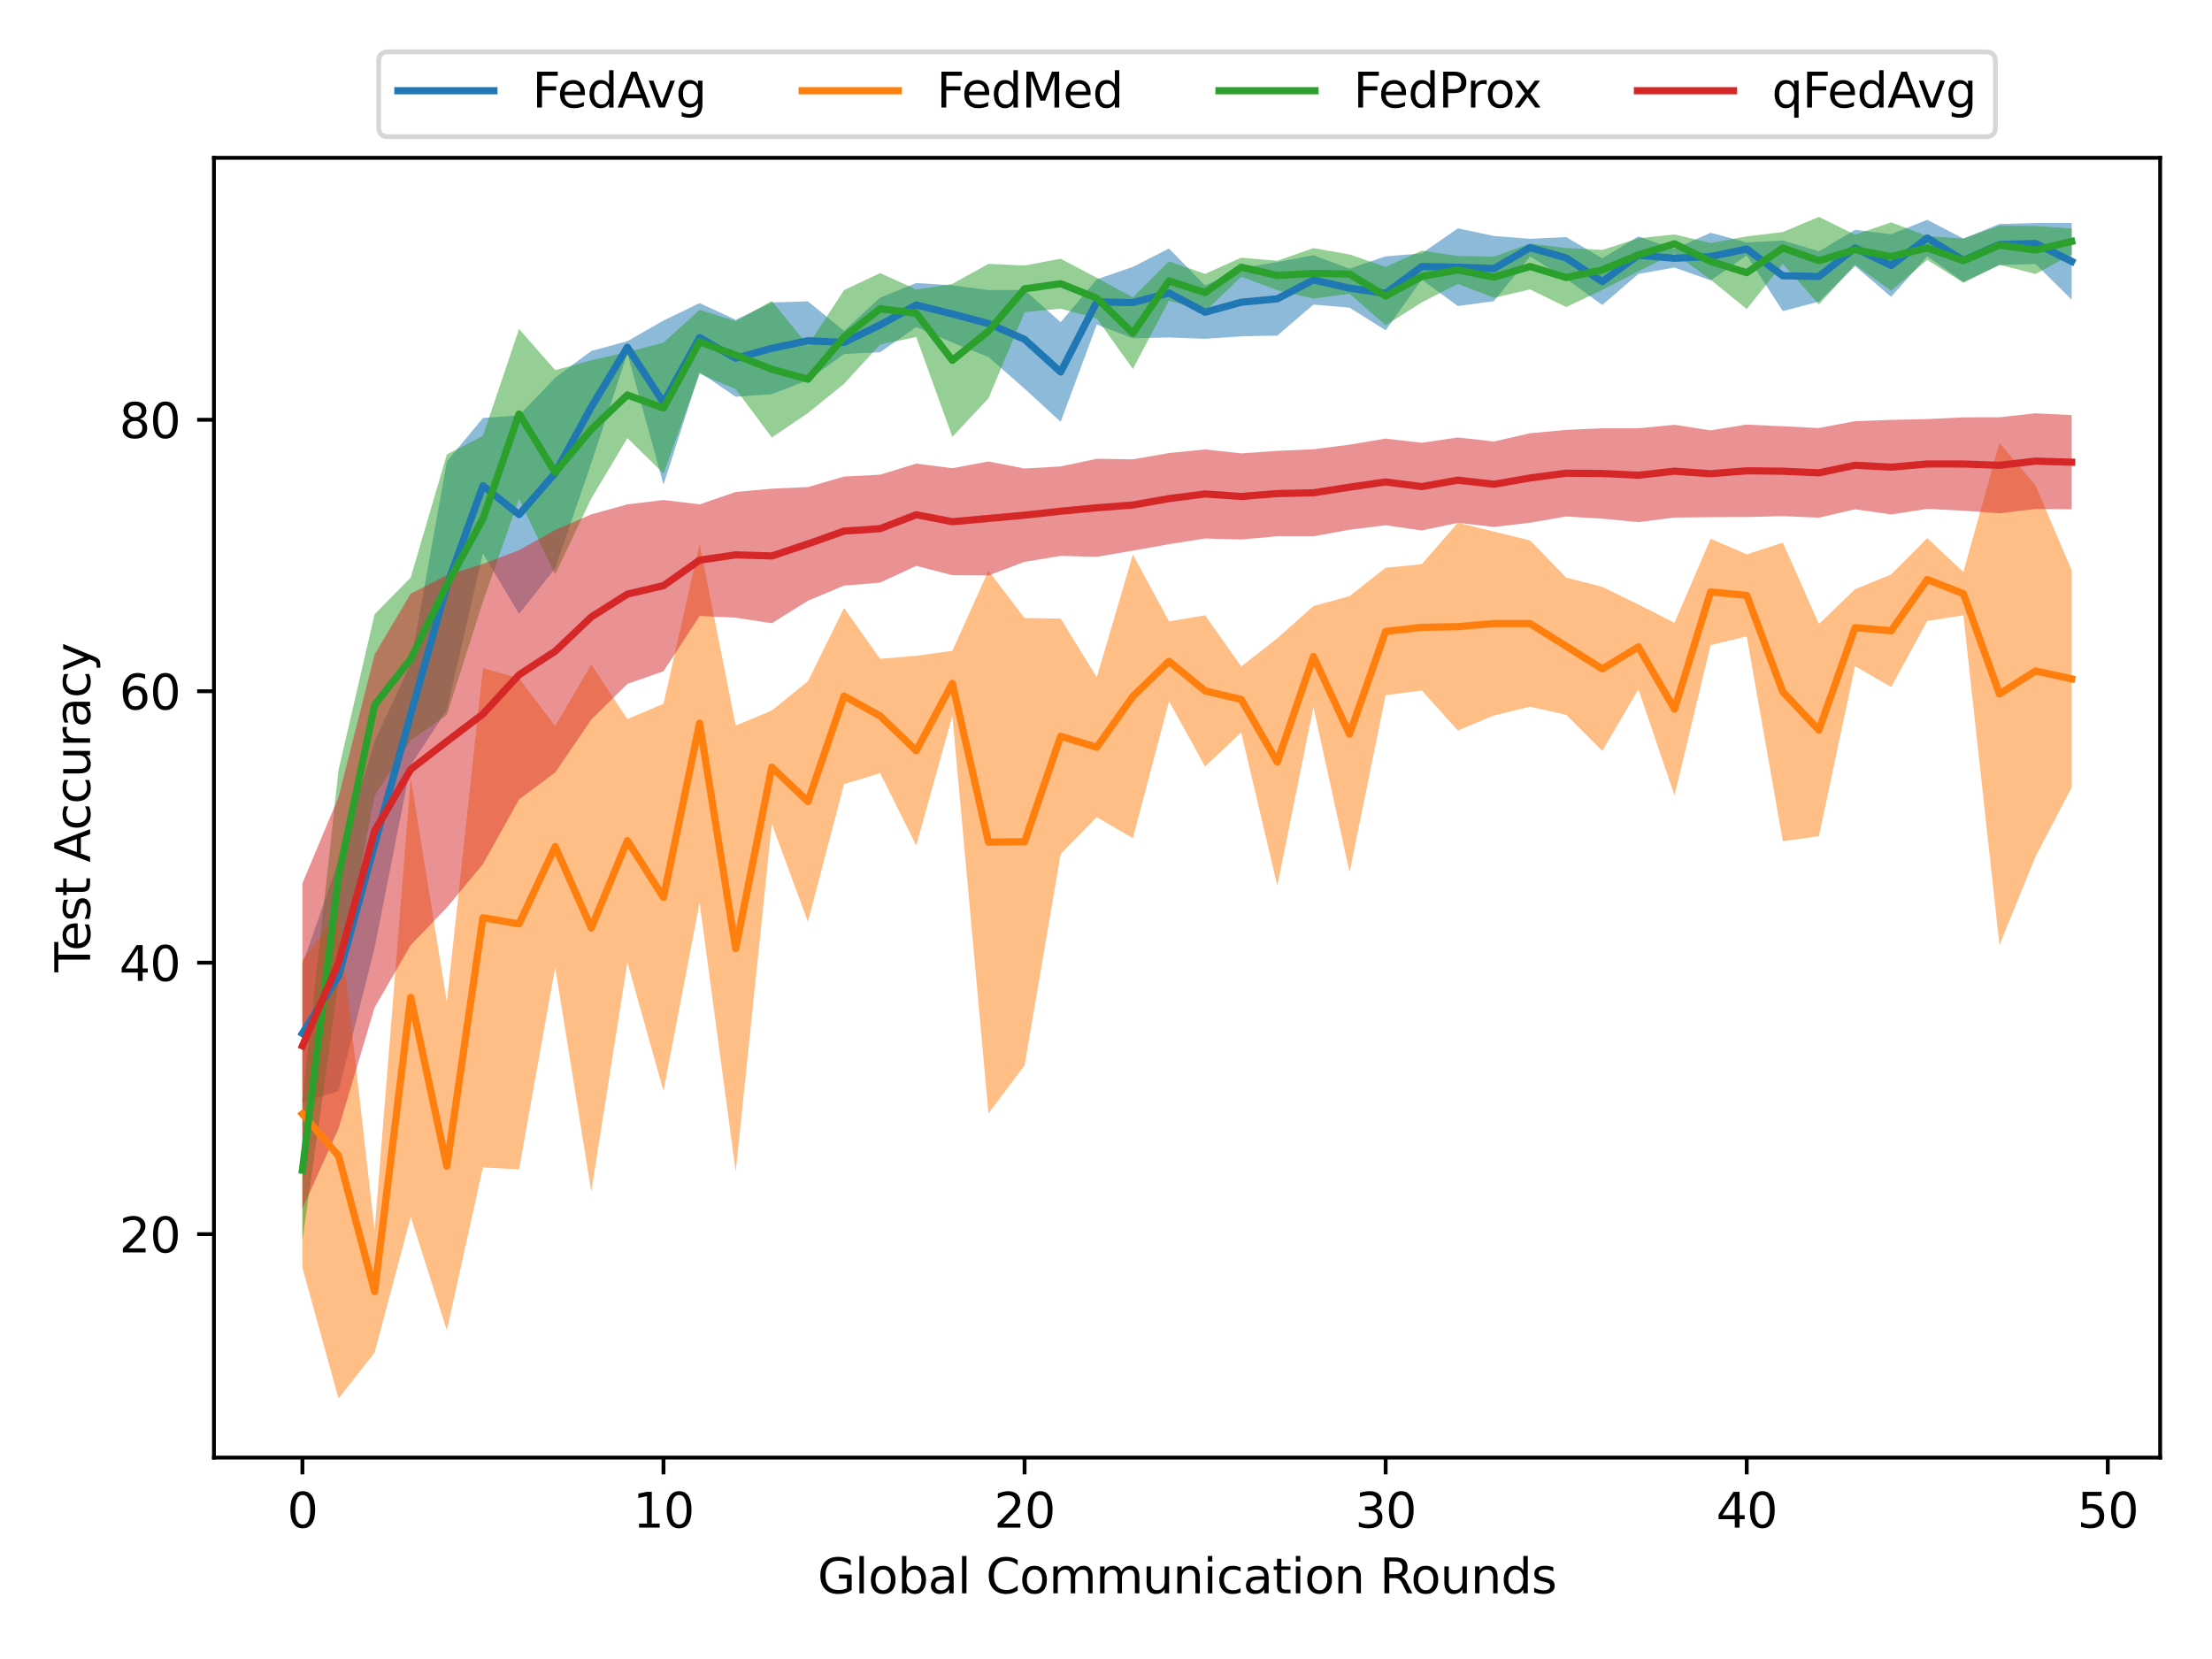 <?xml version="1.0" encoding="utf-8" standalone="no"?>
<!DOCTYPE svg PUBLIC "-//W3C//DTD SVG 1.1//EN"
  "http://www.w3.org/Graphics/SVG/1.1/DTD/svg11.dtd">
<svg height="345.6pt" version="1.1" viewBox="0 0 460.8 345.6" width="460.8pt" xmlns="http://www.w3.org/2000/svg" xmlns:xlink="http://www.w3.org/1999/xlink">
 <defs>
  <style type="text/css">*{stroke-linecap:butt;stroke-linejoin:round;}</style>
 </defs>
 <g id="figure_1">
  <g id="patch_1">
   <path d="M 0 345.6 
L 460.8 345.6 
L 460.8 0 
L 0 0 
z
" style="fill:#ffffff;"/>
  </g>
  <g id="axes_1">
   <g id="patch_2">
    <path d="M 44.57 303.64 
L 450 303.64 
L 450 32.877 
L 44.57 32.877 
z
" style="fill:#ffffff;"/>
   </g>
   <g id="PolyCollection_1">
    <path clip-path="url(#p5758887a71)" d="M 62.999 200.882 
L 62.999 229.706 
L 70.521 227.288 
L 78.042 197.443 
L 85.564 159.427 
L 93.086 147.902 
L 100.608 115.319 
L 108.13 127.865 
L 115.652 118.399 
L 123.174 96.487 
L 130.696 73.61 
L 138.218 100.959 
L 145.739 77.54 
L 153.261 82.65 
L 160.783 82.114 
L 168.305 79.184 
L 175.827 73.746 
L 183.349 73.372 
L 190.871 68.123 
L 198.393 71.356 
L 205.915 74.38 
L 213.436 80.966 
L 220.958 87.865 
L 228.48 67.612 
L 236.002 70.473 
L 243.524 70.3 
L 251.046 70.579 
L 258.568 70.067 
L 266.09 69.907 
L 273.612 63.451 
L 281.134 64.095 
L 288.655 68.808 
L 296.177 58.249 
L 303.699 63.76 
L 311.221 62.74 
L 318.743 53.413 
L 326.265 58.081 
L 333.787 63.533 
L 341.309 57.068 
L 348.831 55.736 
L 356.352 58.403 
L 363.874 53.238 
L 371.396 64.803 
L 378.918 62.844 
L 386.44 55.428 
L 393.962 61.828 
L 401.484 53.369 
L 409.006 58.755 
L 416.528 55.215 
L 424.049 54.998 
L 431.571 62.438 
L 431.571 46.454 
L 431.571 46.454 
L 424.049 46.449 
L 416.528 46.661 
L 409.006 49.707 
L 401.484 45.788 
L 393.962 48.782 
L 386.44 47.88 
L 378.918 52.347 
L 371.396 50.102 
L 363.874 50.499 
L 356.352 48.484 
L 348.831 51.868 
L 341.309 49.247 
L 333.787 53.806 
L 326.265 49.379 
L 318.743 49.752 
L 311.221 49.158 
L 303.699 47.566 
L 296.177 52.79 
L 288.655 53.398 
L 281.134 55.964 
L 273.612 53.171 
L 266.09 54.59 
L 258.568 55.861 
L 251.046 59.502 
L 243.524 51.763 
L 236.002 55.599 
L 228.48 58.174 
L 220.958 67.126 
L 213.436 60.425 
L 205.915 60.425 
L 198.393 59.441 
L 190.871 58.951 
L 183.349 62.005 
L 175.827 68.933 
L 168.305 62.779 
L 160.783 62.999 
L 153.261 66.615 
L 145.739 63.135 
L 138.218 66.775 
L 130.696 71.073 
L 123.174 73.108 
L 115.652 78.684 
L 108.13 86.541 
L 100.608 87.061 
L 93.086 96.14 
L 85.564 138.16 
L 78.042 154.404 
L 70.521 179.392 
L 62.999 200.882 
z
" style="fill:#1f77b4;fill-opacity:0.5;"/>
   </g>
   <g id="PolyCollection_2">
    <path clip-path="url(#p5758887a71)" d="M 62.999 199.981 
L 62.999 264.109 
L 70.521 291.333 
L 78.042 281.752 
L 85.564 253.493 
L 93.086 277.133 
L 100.608 243.186 
L 108.13 243.597 
L 115.652 201.478 
L 123.174 248.22 
L 130.696 200.464 
L 138.218 227.287 
L 145.739 188.027 
L 153.261 244.072 
L 160.783 171.622 
L 168.305 192.028 
L 175.827 163.35 
L 183.349 161.053 
L 190.871 176.143 
L 198.393 149.125 
L 205.915 231.949 
L 213.436 221.95 
L 220.958 177.88 
L 228.48 170.233 
L 236.002 174.62 
L 243.524 146.091 
L 251.046 159.67 
L 258.568 152.594 
L 266.09 184.52 
L 273.612 147.286 
L 281.134 181.708 
L 288.655 144.817 
L 296.177 143.834 
L 303.699 152.167 
L 311.221 149.05 
L 318.743 147.207 
L 326.265 148.923 
L 333.787 156.435 
L 341.309 143.592 
L 348.831 165.699 
L 356.352 134.393 
L 363.874 132.566 
L 371.396 175.239 
L 378.918 174.182 
L 386.44 138.764 
L 393.962 143.133 
L 401.484 129.361 
L 409.006 128.18 
L 416.528 196.871 
L 424.049 178.405 
L 431.571 164.033 
L 431.571 118.807 
L 431.571 118.807 
L 424.049 101.143 
L 416.528 92.268 
L 409.006 119.155 
L 401.484 112.104 
L 393.962 119.663 
L 386.44 122.744 
L 378.918 129.99 
L 371.396 113.042 
L 363.874 115.485 
L 356.352 112.226 
L 348.831 129.74 
L 341.309 125.933 
L 333.787 122.254 
L 326.265 120.316 
L 318.743 112.583 
L 311.221 110.74 
L 303.699 108.911 
L 296.177 117.531 
L 288.655 118.266 
L 281.134 124.182 
L 273.612 126.248 
L 266.09 132.967 
L 258.568 138.836 
L 251.046 128.181 
L 243.524 129.447 
L 236.002 115.521 
L 228.48 141.097 
L 220.958 128.869 
L 213.436 128.751 
L 205.915 118.896 
L 198.393 135.576 
L 190.871 136.619 
L 183.349 137.249 
L 175.827 126.649 
L 168.305 141.923 
L 160.783 148.012 
L 153.261 151.154 
L 145.739 113.281 
L 138.218 146.607 
L 130.696 149.808 
L 123.174 138.417 
L 115.652 151.228 
L 108.13 141.322 
L 100.608 139.156 
L 93.086 208.718 
L 85.564 162.063 
L 78.042 256.356 
L 70.521 190.224 
L 62.999 199.981 
z
" style="fill:#ff7f0e;fill-opacity:0.5;"/>
   </g>
   <g id="PolyCollection_3">
    <path clip-path="url(#p5758887a71)" d="M 62.999 229.053 
L 62.999 258.517 
L 70.521 204.604 
L 78.042 165.769 
L 85.564 154.234 
L 93.086 148.943 
L 100.608 125.329 
L 108.13 103.918 
L 115.652 119.69 
L 123.174 103.843 
L 130.696 91.257 
L 138.218 98.648 
L 145.739 77.872 
L 153.261 81.059 
L 160.783 91.142 
L 168.305 86.044 
L 175.827 79.95 
L 183.349 71.759 
L 190.871 70.204 
L 198.393 90.986 
L 205.915 82.991 
L 213.436 65.03 
L 220.958 64.302 
L 228.48 66.349 
L 236.002 76.862 
L 243.524 62.61 
L 251.046 64.868 
L 258.568 57.641 
L 266.09 60.443 
L 273.612 62.214 
L 281.134 61.184 
L 288.655 67.758 
L 296.177 62.979 
L 303.699 59.147 
L 311.221 62.034 
L 318.743 60.292 
L 326.265 63.961 
L 333.787 60.406 
L 341.309 56.534 
L 348.831 52.75 
L 356.352 58.27 
L 363.874 64.372 
L 371.396 54.973 
L 378.918 63.421 
L 386.44 55.14 
L 393.962 60.57 
L 401.484 54.134 
L 409.006 58.906 
L 416.528 55.154 
L 424.049 57.086 
L 431.571 52.986 
L 431.571 47.602 
L 431.571 47.602 
L 424.049 47.081 
L 416.528 47.009 
L 409.006 49.699 
L 401.484 49.174 
L 393.962 46.318 
L 386.44 48.884 
L 378.918 45.184 
L 371.396 48.335 
L 363.874 49.244 
L 356.352 50.622 
L 348.831 48.84 
L 341.309 49.638 
L 333.787 52.065 
L 326.265 51.659 
L 318.743 50.748 
L 311.221 53.444 
L 303.699 53.324 
L 296.177 52.212 
L 288.655 55.593 
L 281.134 53.005 
L 273.612 51.689 
L 266.09 54.319 
L 258.568 53.684 
L 251.046 57.052 
L 243.524 54.443 
L 236.002 61.952 
L 228.48 57.862 
L 220.958 53.895 
L 213.436 55.315 
L 205.915 54.963 
L 198.393 59.138 
L 190.871 60.306 
L 183.349 56.89 
L 175.827 60.438 
L 168.305 71.954 
L 160.783 62.704 
L 153.261 66.918 
L 145.739 64.521 
L 138.218 71.377 
L 130.696 73.326 
L 123.174 75.058 
L 115.652 77.107 
L 108.13 68.54 
L 100.608 90.795 
L 93.086 94.669 
L 85.564 120.302 
L 78.042 127.952 
L 70.521 160.415 
L 62.999 229.053 
z
" style="fill:#2ca02c;fill-opacity:0.5;"/>
   </g>
   <g id="PolyCollection_4">
    <path clip-path="url(#p5758887a71)" d="M 62.999 184.009 
L 62.999 251.753 
L 70.521 235.079 
L 78.042 209.888 
L 85.564 196.867 
L 93.086 189.069 
L 100.608 180.001 
L 108.13 166.521 
L 115.652 160.932 
L 123.174 149.891 
L 130.696 142.47 
L 138.218 139.841 
L 145.739 128.306 
L 153.261 128.682 
L 160.783 129.837 
L 168.305 125.137 
L 175.827 122 
L 183.349 121.374 
L 190.871 117.879 
L 198.393 119.825 
L 205.915 119.876 
L 213.436 117.041 
L 220.958 115.808 
L 228.48 115.996 
L 236.002 114.708 
L 243.524 113.361 
L 251.046 112.177 
L 258.568 112.395 
L 266.09 111.714 
L 273.612 111.729 
L 281.134 110.345 
L 288.655 109.425 
L 296.177 110.501 
L 303.699 108.916 
L 311.221 109.782 
L 318.743 108.893 
L 326.265 107.593 
L 333.787 108.054 
L 341.309 108.77 
L 348.831 107.822 
L 356.352 107.729 
L 363.874 107.714 
L 371.396 107.523 
L 378.918 107.839 
L 386.44 106.094 
L 393.962 107.17 
L 401.484 106.005 
L 409.006 106.391 
L 416.528 106.925 
L 424.049 106.024 
L 431.571 106.098 
L 431.571 86.472 
L 431.571 86.472 
L 424.049 86.094 
L 416.528 86.923 
L 409.006 86.936 
L 401.484 87.311 
L 393.962 87.469 
L 386.44 87.742 
L 378.918 89.164 
L 371.396 88.802 
L 363.874 88.441 
L 356.352 89.648 
L 348.831 88.491 
L 341.309 89.217 
L 333.787 89.221 
L 326.265 89.557 
L 318.743 90.248 
L 311.221 91.972 
L 303.699 91.13 
L 296.177 92.237 
L 288.655 91.367 
L 281.134 92.63 
L 273.612 93.587 
L 266.09 93.92 
L 258.568 94.448 
L 251.046 93.625 
L 243.524 94.375 
L 236.002 95.687 
L 228.48 95.575 
L 220.958 97.165 
L 213.436 97.606 
L 205.915 96.128 
L 198.393 97.537 
L 190.871 96.576 
L 183.349 98.883 
L 175.827 99.275 
L 168.305 101.466 
L 160.783 101.798 
L 153.261 102.489 
L 145.739 105.071 
L 138.218 104.157 
L 130.696 105.068 
L 123.174 107.159 
L 115.652 110.402 
L 108.13 114.62 
L 100.608 117.471 
L 93.086 119.826 
L 85.564 123.656 
L 78.042 136.332 
L 70.521 166.04 
L 62.999 184.009 
z
" style="fill:#d62728;fill-opacity:0.5;"/>
   </g>
   <g id="matplotlib.axis_1">
    <g id="xtick_1">
     <g id="line2d_1">
      <defs>
       <path d="M 0 0 
L 0 3.5 
" id="m68f04e4d33" style="stroke:#000000;stroke-width:0.8;"/>
      </defs>
      <g>
       <use style="stroke:#000000;stroke-width:0.8;" x="62.999" xlink:href="#m68f04e4d33" y="303.64"/>
      </g>
     </g>
     <g id="text_1">
      <!-- 0 -->
      <g transform="translate(59.817 318.238)scale(0.1 -0.1)">
       <defs>
        <path d="M 2034 4250 
Q 1547 4250 1301 3770 
Q 1056 3291 1056 2328 
Q 1056 1369 1301 889 
Q 1547 409 2034 409 
Q 2525 409 2770 889 
Q 3016 1369 3016 2328 
Q 3016 3291 2770 3770 
Q 2525 4250 2034 4250 
z
M 2034 4750 
Q 2819 4750 3233 4129 
Q 3647 3509 3647 2328 
Q 3647 1150 3233 529 
Q 2819 -91 2034 -91 
Q 1250 -91 836 529 
Q 422 1150 422 2328 
Q 422 3509 836 4129 
Q 1250 4750 2034 4750 
z
" id="DejaVuSans-30" transform="scale(0.016)"/>
       </defs>
       <use xlink:href="#DejaVuSans-30"/>
      </g>
     </g>
    </g>
    <g id="xtick_2">
     <g id="line2d_2">
      <g>
       <use style="stroke:#000000;stroke-width:0.8;" x="138.218" xlink:href="#m68f04e4d33" y="303.64"/>
      </g>
     </g>
     <g id="text_2">
      <!-- 10 -->
      <g transform="translate(131.855 318.238)scale(0.1 -0.1)">
       <defs>
        <path d="M 794 531 
L 1825 531 
L 1825 4091 
L 703 3866 
L 703 4441 
L 1819 4666 
L 2450 4666 
L 2450 531 
L 3481 531 
L 3481 0 
L 794 0 
L 794 531 
z
" id="DejaVuSans-31" transform="scale(0.016)"/>
       </defs>
       <use xlink:href="#DejaVuSans-31"/>
       <use x="63.623" xlink:href="#DejaVuSans-30"/>
      </g>
     </g>
    </g>
    <g id="xtick_3">
     <g id="line2d_3">
      <g>
       <use style="stroke:#000000;stroke-width:0.8;" x="213.436" xlink:href="#m68f04e4d33" y="303.64"/>
      </g>
     </g>
     <g id="text_3">
      <!-- 20 -->
      <g transform="translate(207.074 318.238)scale(0.1 -0.1)">
       <defs>
        <path d="M 1228 531 
L 3431 531 
L 3431 0 
L 469 0 
L 469 531 
Q 828 903 1448 1529 
Q 2069 2156 2228 2338 
Q 2531 2678 2651 2914 
Q 2772 3150 2772 3378 
Q 2772 3750 2511 3984 
Q 2250 4219 1831 4219 
Q 1534 4219 1204 4116 
Q 875 4013 500 3803 
L 500 4441 
Q 881 4594 1212 4672 
Q 1544 4750 1819 4750 
Q 2544 4750 2975 4387 
Q 3406 4025 3406 3419 
Q 3406 3131 3298 2873 
Q 3191 2616 2906 2266 
Q 2828 2175 2409 1742 
Q 1991 1309 1228 531 
z
" id="DejaVuSans-32" transform="scale(0.016)"/>
       </defs>
       <use xlink:href="#DejaVuSans-32"/>
       <use x="63.623" xlink:href="#DejaVuSans-30"/>
      </g>
     </g>
    </g>
    <g id="xtick_4">
     <g id="line2d_4">
      <g>
       <use style="stroke:#000000;stroke-width:0.8;" x="288.655" xlink:href="#m68f04e4d33" y="303.64"/>
      </g>
     </g>
     <g id="text_4">
      <!-- 30 -->
      <g transform="translate(282.293 318.238)scale(0.1 -0.1)">
       <defs>
        <path d="M 2597 2516 
Q 3050 2419 3304 2112 
Q 3559 1806 3559 1356 
Q 3559 666 3084 287 
Q 2609 -91 1734 -91 
Q 1441 -91 1130 -33 
Q 819 25 488 141 
L 488 750 
Q 750 597 1062 519 
Q 1375 441 1716 441 
Q 2309 441 2620 675 
Q 2931 909 2931 1356 
Q 2931 1769 2642 2001 
Q 2353 2234 1838 2234 
L 1294 2234 
L 1294 2753 
L 1863 2753 
Q 2328 2753 2575 2939 
Q 2822 3125 2822 3475 
Q 2822 3834 2567 4026 
Q 2313 4219 1838 4219 
Q 1578 4219 1281 4162 
Q 984 4106 628 3988 
L 628 4550 
Q 988 4650 1302 4700 
Q 1616 4750 1894 4750 
Q 2613 4750 3031 4423 
Q 3450 4097 3450 3541 
Q 3450 3153 3228 2886 
Q 3006 2619 2597 2516 
z
" id="DejaVuSans-33" transform="scale(0.016)"/>
       </defs>
       <use xlink:href="#DejaVuSans-33"/>
       <use x="63.623" xlink:href="#DejaVuSans-30"/>
      </g>
     </g>
    </g>
    <g id="xtick_5">
     <g id="line2d_5">
      <g>
       <use style="stroke:#000000;stroke-width:0.8;" x="363.874" xlink:href="#m68f04e4d33" y="303.64"/>
      </g>
     </g>
     <g id="text_5">
      <!-- 40 -->
      <g transform="translate(357.512 318.238)scale(0.1 -0.1)">
       <defs>
        <path d="M 2419 4116 
L 825 1625 
L 2419 1625 
L 2419 4116 
z
M 2253 4666 
L 3047 4666 
L 3047 1625 
L 3713 1625 
L 3713 1100 
L 3047 1100 
L 3047 0 
L 2419 0 
L 2419 1100 
L 313 1100 
L 313 1709 
L 2253 4666 
z
" id="DejaVuSans-34" transform="scale(0.016)"/>
       </defs>
       <use xlink:href="#DejaVuSans-34"/>
       <use x="63.623" xlink:href="#DejaVuSans-30"/>
      </g>
     </g>
    </g>
    <g id="xtick_6">
     <g id="line2d_6">
      <g>
       <use style="stroke:#000000;stroke-width:0.8;" x="439.093" xlink:href="#m68f04e4d33" y="303.64"/>
      </g>
     </g>
     <g id="text_6">
      <!-- 50 -->
      <g transform="translate(432.731 318.238)scale(0.1 -0.1)">
       <defs>
        <path d="M 691 4666 
L 3169 4666 
L 3169 4134 
L 1269 4134 
L 1269 2991 
Q 1406 3038 1543 3061 
Q 1681 3084 1819 3084 
Q 2600 3084 3056 2656 
Q 3513 2228 3513 1497 
Q 3513 744 3044 326 
Q 2575 -91 1722 -91 
Q 1428 -91 1123 -41 
Q 819 9 494 109 
L 494 744 
Q 775 591 1075 516 
Q 1375 441 1709 441 
Q 2250 441 2565 725 
Q 2881 1009 2881 1497 
Q 2881 1984 2565 2268 
Q 2250 2553 1709 2553 
Q 1456 2553 1204 2497 
Q 953 2441 691 2322 
L 691 4666 
z
" id="DejaVuSans-35" transform="scale(0.016)"/>
       </defs>
       <use xlink:href="#DejaVuSans-35"/>
       <use x="63.623" xlink:href="#DejaVuSans-30"/>
      </g>
     </g>
    </g>
    <g id="text_7">
     <!-- Global Communication Rounds -->
     <g transform="translate(170.323 331.917)scale(0.1 -0.1)">
      <defs>
       <path d="M 3809 666 
L 3809 1919 
L 2778 1919 
L 2778 2438 
L 4434 2438 
L 4434 434 
Q 4069 175 3628 42 
Q 3188 -91 2688 -91 
Q 1594 -91 976 548 
Q 359 1188 359 2328 
Q 359 3472 976 4111 
Q 1594 4750 2688 4750 
Q 3144 4750 3555 4637 
Q 3966 4525 4313 4306 
L 4313 3634 
Q 3963 3931 3569 4081 
Q 3175 4231 2741 4231 
Q 1884 4231 1454 3753 
Q 1025 3275 1025 2328 
Q 1025 1384 1454 906 
Q 1884 428 2741 428 
Q 3075 428 3337 486 
Q 3600 544 3809 666 
z
" id="DejaVuSans-47" transform="scale(0.016)"/>
       <path d="M 603 4863 
L 1178 4863 
L 1178 0 
L 603 0 
L 603 4863 
z
" id="DejaVuSans-6c" transform="scale(0.016)"/>
       <path d="M 1959 3097 
Q 1497 3097 1228 2736 
Q 959 2375 959 1747 
Q 959 1119 1226 758 
Q 1494 397 1959 397 
Q 2419 397 2687 759 
Q 2956 1122 2956 1747 
Q 2956 2369 2687 2733 
Q 2419 3097 1959 3097 
z
M 1959 3584 
Q 2709 3584 3137 3096 
Q 3566 2609 3566 1747 
Q 3566 888 3137 398 
Q 2709 -91 1959 -91 
Q 1206 -91 779 398 
Q 353 888 353 1747 
Q 353 2609 779 3096 
Q 1206 3584 1959 3584 
z
" id="DejaVuSans-6f" transform="scale(0.016)"/>
       <path d="M 3116 1747 
Q 3116 2381 2855 2742 
Q 2594 3103 2138 3103 
Q 1681 3103 1420 2742 
Q 1159 2381 1159 1747 
Q 1159 1113 1420 752 
Q 1681 391 2138 391 
Q 2594 391 2855 752 
Q 3116 1113 3116 1747 
z
M 1159 2969 
Q 1341 3281 1617 3432 
Q 1894 3584 2278 3584 
Q 2916 3584 3314 3078 
Q 3713 2572 3713 1747 
Q 3713 922 3314 415 
Q 2916 -91 2278 -91 
Q 1894 -91 1617 61 
Q 1341 213 1159 525 
L 1159 0 
L 581 0 
L 581 4863 
L 1159 4863 
L 1159 2969 
z
" id="DejaVuSans-62" transform="scale(0.016)"/>
       <path d="M 2194 1759 
Q 1497 1759 1228 1600 
Q 959 1441 959 1056 
Q 959 750 1161 570 
Q 1363 391 1709 391 
Q 2188 391 2477 730 
Q 2766 1069 2766 1631 
L 2766 1759 
L 2194 1759 
z
M 3341 1997 
L 3341 0 
L 2766 0 
L 2766 531 
Q 2569 213 2275 61 
Q 1981 -91 1556 -91 
Q 1019 -91 701 211 
Q 384 513 384 1019 
Q 384 1609 779 1909 
Q 1175 2209 1959 2209 
L 2766 2209 
L 2766 2266 
Q 2766 2663 2505 2880 
Q 2244 3097 1772 3097 
Q 1472 3097 1187 3025 
Q 903 2953 641 2809 
L 641 3341 
Q 956 3463 1253 3523 
Q 1550 3584 1831 3584 
Q 2591 3584 2966 3190 
Q 3341 2797 3341 1997 
z
" id="DejaVuSans-61" transform="scale(0.016)"/>
       <path id="DejaVuSans-20" transform="scale(0.016)"/>
       <path d="M 4122 4306 
L 4122 3641 
Q 3803 3938 3442 4084 
Q 3081 4231 2675 4231 
Q 1875 4231 1450 3742 
Q 1025 3253 1025 2328 
Q 1025 1406 1450 917 
Q 1875 428 2675 428 
Q 3081 428 3442 575 
Q 3803 722 4122 1019 
L 4122 359 
Q 3791 134 3420 21 
Q 3050 -91 2638 -91 
Q 1578 -91 968 557 
Q 359 1206 359 2328 
Q 359 3453 968 4101 
Q 1578 4750 2638 4750 
Q 3056 4750 3426 4639 
Q 3797 4528 4122 4306 
z
" id="DejaVuSans-43" transform="scale(0.016)"/>
       <path d="M 3328 2828 
Q 3544 3216 3844 3400 
Q 4144 3584 4550 3584 
Q 5097 3584 5394 3201 
Q 5691 2819 5691 2113 
L 5691 0 
L 5113 0 
L 5113 2094 
Q 5113 2597 4934 2840 
Q 4756 3084 4391 3084 
Q 3944 3084 3684 2787 
Q 3425 2491 3425 1978 
L 3425 0 
L 2847 0 
L 2847 2094 
Q 2847 2600 2669 2842 
Q 2491 3084 2119 3084 
Q 1678 3084 1418 2786 
Q 1159 2488 1159 1978 
L 1159 0 
L 581 0 
L 581 3500 
L 1159 3500 
L 1159 2956 
Q 1356 3278 1631 3431 
Q 1906 3584 2284 3584 
Q 2666 3584 2933 3390 
Q 3200 3197 3328 2828 
z
" id="DejaVuSans-6d" transform="scale(0.016)"/>
       <path d="M 544 1381 
L 544 3500 
L 1119 3500 
L 1119 1403 
Q 1119 906 1312 657 
Q 1506 409 1894 409 
Q 2359 409 2629 706 
Q 2900 1003 2900 1516 
L 2900 3500 
L 3475 3500 
L 3475 0 
L 2900 0 
L 2900 538 
Q 2691 219 2414 64 
Q 2138 -91 1772 -91 
Q 1169 -91 856 284 
Q 544 659 544 1381 
z
M 1991 3584 
L 1991 3584 
z
" id="DejaVuSans-75" transform="scale(0.016)"/>
       <path d="M 3513 2113 
L 3513 0 
L 2938 0 
L 2938 2094 
Q 2938 2591 2744 2837 
Q 2550 3084 2163 3084 
Q 1697 3084 1428 2787 
Q 1159 2491 1159 1978 
L 1159 0 
L 581 0 
L 581 3500 
L 1159 3500 
L 1159 2956 
Q 1366 3272 1645 3428 
Q 1925 3584 2291 3584 
Q 2894 3584 3203 3211 
Q 3513 2838 3513 2113 
z
" id="DejaVuSans-6e" transform="scale(0.016)"/>
       <path d="M 603 3500 
L 1178 3500 
L 1178 0 
L 603 0 
L 603 3500 
z
M 603 4863 
L 1178 4863 
L 1178 4134 
L 603 4134 
L 603 4863 
z
" id="DejaVuSans-69" transform="scale(0.016)"/>
       <path d="M 3122 3366 
L 3122 2828 
Q 2878 2963 2633 3030 
Q 2388 3097 2138 3097 
Q 1578 3097 1268 2742 
Q 959 2388 959 1747 
Q 959 1106 1268 751 
Q 1578 397 2138 397 
Q 2388 397 2633 464 
Q 2878 531 3122 666 
L 3122 134 
Q 2881 22 2623 -34 
Q 2366 -91 2075 -91 
Q 1284 -91 818 406 
Q 353 903 353 1747 
Q 353 2603 823 3093 
Q 1294 3584 2113 3584 
Q 2378 3584 2631 3529 
Q 2884 3475 3122 3366 
z
" id="DejaVuSans-63" transform="scale(0.016)"/>
       <path d="M 1172 4494 
L 1172 3500 
L 2356 3500 
L 2356 3053 
L 1172 3053 
L 1172 1153 
Q 1172 725 1289 603 
Q 1406 481 1766 481 
L 2356 481 
L 2356 0 
L 1766 0 
Q 1100 0 847 248 
Q 594 497 594 1153 
L 594 3053 
L 172 3053 
L 172 3500 
L 594 3500 
L 594 4494 
L 1172 4494 
z
" id="DejaVuSans-74" transform="scale(0.016)"/>
       <path d="M 2841 2188 
Q 3044 2119 3236 1894 
Q 3428 1669 3622 1275 
L 4263 0 
L 3584 0 
L 2988 1197 
Q 2756 1666 2539 1819 
Q 2322 1972 1947 1972 
L 1259 1972 
L 1259 0 
L 628 0 
L 628 4666 
L 2053 4666 
Q 2853 4666 3247 4331 
Q 3641 3997 3641 3322 
Q 3641 2881 3436 2590 
Q 3231 2300 2841 2188 
z
M 1259 4147 
L 1259 2491 
L 2053 2491 
Q 2509 2491 2742 2702 
Q 2975 2913 2975 3322 
Q 2975 3731 2742 3939 
Q 2509 4147 2053 4147 
L 1259 4147 
z
" id="DejaVuSans-52" transform="scale(0.016)"/>
       <path d="M 2906 2969 
L 2906 4863 
L 3481 4863 
L 3481 0 
L 2906 0 
L 2906 525 
Q 2725 213 2448 61 
Q 2172 -91 1784 -91 
Q 1150 -91 751 415 
Q 353 922 353 1747 
Q 353 2572 751 3078 
Q 1150 3584 1784 3584 
Q 2172 3584 2448 3432 
Q 2725 3281 2906 2969 
z
M 947 1747 
Q 947 1113 1208 752 
Q 1469 391 1925 391 
Q 2381 391 2643 752 
Q 2906 1113 2906 1747 
Q 2906 2381 2643 2742 
Q 2381 3103 1925 3103 
Q 1469 3103 1208 2742 
Q 947 2381 947 1747 
z
" id="DejaVuSans-64" transform="scale(0.016)"/>
       <path d="M 2834 3397 
L 2834 2853 
Q 2591 2978 2328 3040 
Q 2066 3103 1784 3103 
Q 1356 3103 1142 2972 
Q 928 2841 928 2578 
Q 928 2378 1081 2264 
Q 1234 2150 1697 2047 
L 1894 2003 
Q 2506 1872 2764 1633 
Q 3022 1394 3022 966 
Q 3022 478 2636 193 
Q 2250 -91 1575 -91 
Q 1294 -91 989 -36 
Q 684 19 347 128 
L 347 722 
Q 666 556 975 473 
Q 1284 391 1588 391 
Q 1994 391 2212 530 
Q 2431 669 2431 922 
Q 2431 1156 2273 1281 
Q 2116 1406 1581 1522 
L 1381 1569 
Q 847 1681 609 1914 
Q 372 2147 372 2553 
Q 372 3047 722 3315 
Q 1072 3584 1716 3584 
Q 2034 3584 2315 3537 
Q 2597 3491 2834 3397 
z
" id="DejaVuSans-73" transform="scale(0.016)"/>
      </defs>
      <use xlink:href="#DejaVuSans-47"/>
      <use x="77.49" xlink:href="#DejaVuSans-6c"/>
      <use x="105.273" xlink:href="#DejaVuSans-6f"/>
      <use x="166.455" xlink:href="#DejaVuSans-62"/>
      <use x="229.932" xlink:href="#DejaVuSans-61"/>
      <use x="291.211" xlink:href="#DejaVuSans-6c"/>
      <use x="318.994" xlink:href="#DejaVuSans-20"/>
      <use x="350.781" xlink:href="#DejaVuSans-43"/>
      <use x="420.605" xlink:href="#DejaVuSans-6f"/>
      <use x="481.787" xlink:href="#DejaVuSans-6d"/>
      <use x="579.199" xlink:href="#DejaVuSans-6d"/>
      <use x="676.611" xlink:href="#DejaVuSans-75"/>
      <use x="739.99" xlink:href="#DejaVuSans-6e"/>
      <use x="803.369" xlink:href="#DejaVuSans-69"/>
      <use x="831.152" xlink:href="#DejaVuSans-63"/>
      <use x="886.133" xlink:href="#DejaVuSans-61"/>
      <use x="947.412" xlink:href="#DejaVuSans-74"/>
      <use x="986.621" xlink:href="#DejaVuSans-69"/>
      <use x="1014.404" xlink:href="#DejaVuSans-6f"/>
      <use x="1075.586" xlink:href="#DejaVuSans-6e"/>
      <use x="1138.965" xlink:href="#DejaVuSans-20"/>
      <use x="1170.752" xlink:href="#DejaVuSans-52"/>
      <use x="1235.734" xlink:href="#DejaVuSans-6f"/>
      <use x="1296.916" xlink:href="#DejaVuSans-75"/>
      <use x="1360.295" xlink:href="#DejaVuSans-6e"/>
      <use x="1423.674" xlink:href="#DejaVuSans-64"/>
      <use x="1487.15" xlink:href="#DejaVuSans-73"/>
     </g>
    </g>
   </g>
   <g id="matplotlib.axis_2">
    <g id="ytick_1">
     <g id="line2d_7">
      <defs>
       <path d="M 0 0 
L -3.5 0 
" id="mc0c7e82ae2" style="stroke:#000000;stroke-width:0.8;"/>
      </defs>
      <g>
       <use style="stroke:#000000;stroke-width:0.8;" x="44.57" xlink:href="#mc0c7e82ae2" y="257.099"/>
      </g>
     </g>
     <g id="text_8">
      <!-- 20 -->
      <g transform="translate(24.845 260.899)scale(0.1 -0.1)">
       <use xlink:href="#DejaVuSans-32"/>
       <use x="63.623" xlink:href="#DejaVuSans-30"/>
      </g>
     </g>
    </g>
    <g id="ytick_2">
     <g id="line2d_8">
      <g>
       <use style="stroke:#000000;stroke-width:0.8;" x="44.57" xlink:href="#mc0c7e82ae2" y="200.548"/>
      </g>
     </g>
     <g id="text_9">
      <!-- 40 -->
      <g transform="translate(24.845 204.347)scale(0.1 -0.1)">
       <use xlink:href="#DejaVuSans-34"/>
       <use x="63.623" xlink:href="#DejaVuSans-30"/>
      </g>
     </g>
    </g>
    <g id="ytick_3">
     <g id="line2d_9">
      <g>
       <use style="stroke:#000000;stroke-width:0.8;" x="44.57" xlink:href="#mc0c7e82ae2" y="143.997"/>
      </g>
     </g>
     <g id="text_10">
      <!-- 60 -->
      <g transform="translate(24.845 147.796)scale(0.1 -0.1)">
       <defs>
        <path d="M 2113 2584 
Q 1688 2584 1439 2293 
Q 1191 2003 1191 1497 
Q 1191 994 1439 701 
Q 1688 409 2113 409 
Q 2538 409 2786 701 
Q 3034 994 3034 1497 
Q 3034 2003 2786 2293 
Q 2538 2584 2113 2584 
z
M 3366 4563 
L 3366 3988 
Q 3128 4100 2886 4159 
Q 2644 4219 2406 4219 
Q 1781 4219 1451 3797 
Q 1122 3375 1075 2522 
Q 1259 2794 1537 2939 
Q 1816 3084 2150 3084 
Q 2853 3084 3261 2657 
Q 3669 2231 3669 1497 
Q 3669 778 3244 343 
Q 2819 -91 2113 -91 
Q 1303 -91 875 529 
Q 447 1150 447 2328 
Q 447 3434 972 4092 
Q 1497 4750 2381 4750 
Q 2619 4750 2861 4703 
Q 3103 4656 3366 4563 
z
" id="DejaVuSans-36" transform="scale(0.016)"/>
       </defs>
       <use xlink:href="#DejaVuSans-36"/>
       <use x="63.623" xlink:href="#DejaVuSans-30"/>
      </g>
     </g>
    </g>
    <g id="ytick_4">
     <g id="line2d_10">
      <g>
       <use style="stroke:#000000;stroke-width:0.8;" x="44.57" xlink:href="#mc0c7e82ae2" y="87.446"/>
      </g>
     </g>
     <g id="text_11">
      <!-- 80 -->
      <g transform="translate(24.845 91.245)scale(0.1 -0.1)">
       <defs>
        <path d="M 2034 2216 
Q 1584 2216 1326 1975 
Q 1069 1734 1069 1313 
Q 1069 891 1326 650 
Q 1584 409 2034 409 
Q 2484 409 2743 651 
Q 3003 894 3003 1313 
Q 3003 1734 2745 1975 
Q 2488 2216 2034 2216 
z
M 1403 2484 
Q 997 2584 770 2862 
Q 544 3141 544 3541 
Q 544 4100 942 4425 
Q 1341 4750 2034 4750 
Q 2731 4750 3128 4425 
Q 3525 4100 3525 3541 
Q 3525 3141 3298 2862 
Q 3072 2584 2669 2484 
Q 3125 2378 3379 2068 
Q 3634 1759 3634 1313 
Q 3634 634 3220 271 
Q 2806 -91 2034 -91 
Q 1263 -91 848 271 
Q 434 634 434 1313 
Q 434 1759 690 2068 
Q 947 2378 1403 2484 
z
M 1172 3481 
Q 1172 3119 1398 2916 
Q 1625 2713 2034 2713 
Q 2441 2713 2670 2916 
Q 2900 3119 2900 3481 
Q 2900 3844 2670 4047 
Q 2441 4250 2034 4250 
Q 1625 4250 1398 4047 
Q 1172 3844 1172 3481 
z
" id="DejaVuSans-38" transform="scale(0.016)"/>
       </defs>
       <use xlink:href="#DejaVuSans-38"/>
       <use x="63.623" xlink:href="#DejaVuSans-30"/>
      </g>
     </g>
    </g>
    <g id="text_12">
     <!-- Test Accuracy -->
     <g transform="translate(18.765 202.521)rotate(-90)scale(0.1 -0.1)">
      <defs>
       <path d="M -19 4666 
L 3928 4666 
L 3928 4134 
L 2272 4134 
L 2272 0 
L 1638 0 
L 1638 4134 
L -19 4134 
L -19 4666 
z
" id="DejaVuSans-54" transform="scale(0.016)"/>
       <path d="M 3597 1894 
L 3597 1613 
L 953 1613 
Q 991 1019 1311 708 
Q 1631 397 2203 397 
Q 2534 397 2845 478 
Q 3156 559 3463 722 
L 3463 178 
Q 3153 47 2828 -22 
Q 2503 -91 2169 -91 
Q 1331 -91 842 396 
Q 353 884 353 1716 
Q 353 2575 817 3079 
Q 1281 3584 2069 3584 
Q 2775 3584 3186 3129 
Q 3597 2675 3597 1894 
z
M 3022 2063 
Q 3016 2534 2758 2815 
Q 2500 3097 2075 3097 
Q 1594 3097 1305 2825 
Q 1016 2553 972 2059 
L 3022 2063 
z
" id="DejaVuSans-65" transform="scale(0.016)"/>
       <path d="M 2188 4044 
L 1331 1722 
L 3047 1722 
L 2188 4044 
z
M 1831 4666 
L 2547 4666 
L 4325 0 
L 3669 0 
L 3244 1197 
L 1141 1197 
L 716 0 
L 50 0 
L 1831 4666 
z
" id="DejaVuSans-41" transform="scale(0.016)"/>
       <path d="M 2631 2963 
Q 2534 3019 2420 3045 
Q 2306 3072 2169 3072 
Q 1681 3072 1420 2755 
Q 1159 2438 1159 1844 
L 1159 0 
L 581 0 
L 581 3500 
L 1159 3500 
L 1159 2956 
Q 1341 3275 1631 3429 
Q 1922 3584 2338 3584 
Q 2397 3584 2469 3576 
Q 2541 3569 2628 3553 
L 2631 2963 
z
" id="DejaVuSans-72" transform="scale(0.016)"/>
       <path d="M 2059 -325 
Q 1816 -950 1584 -1140 
Q 1353 -1331 966 -1331 
L 506 -1331 
L 506 -850 
L 844 -850 
Q 1081 -850 1212 -737 
Q 1344 -625 1503 -206 
L 1606 56 
L 191 3500 
L 800 3500 
L 1894 763 
L 2988 3500 
L 3597 3500 
L 2059 -325 
z
" id="DejaVuSans-79" transform="scale(0.016)"/>
      </defs>
      <use xlink:href="#DejaVuSans-54"/>
      <use x="44.084" xlink:href="#DejaVuSans-65"/>
      <use x="105.607" xlink:href="#DejaVuSans-73"/>
      <use x="157.707" xlink:href="#DejaVuSans-74"/>
      <use x="196.916" xlink:href="#DejaVuSans-20"/>
      <use x="228.703" xlink:href="#DejaVuSans-41"/>
      <use x="295.361" xlink:href="#DejaVuSans-63"/>
      <use x="350.342" xlink:href="#DejaVuSans-63"/>
      <use x="405.322" xlink:href="#DejaVuSans-75"/>
      <use x="468.701" xlink:href="#DejaVuSans-72"/>
      <use x="509.814" xlink:href="#DejaVuSans-61"/>
      <use x="571.094" xlink:href="#DejaVuSans-63"/>
      <use x="626.074" xlink:href="#DejaVuSans-79"/>
     </g>
    </g>
   </g>
   <g id="line2d_11">
    <path clip-path="url(#p5758887a71)" d="M 62.999 215.294 
L 70.521 203.34 
L 78.042 175.923 
L 85.564 148.793 
L 93.086 122.021 
L 100.608 101.19 
L 108.13 107.203 
L 115.652 98.541 
L 123.174 84.797 
L 130.696 72.342 
L 138.218 83.867 
L 145.739 70.337 
L 153.261 74.632 
L 160.783 72.557 
L 168.305 70.982 
L 175.827 71.34 
L 183.349 67.689 
L 190.871 63.537 
L 198.393 65.398 
L 205.915 67.402 
L 213.436 70.695 
L 220.958 77.496 
L 228.48 62.893 
L 236.002 63.036 
L 243.524 61.032 
L 251.046 65.04 
L 258.568 62.964 
L 266.09 62.248 
L 273.612 58.311 
L 281.134 60.029 
L 288.655 61.103 
L 296.177 55.52 
L 303.699 55.663 
L 311.221 55.949 
L 318.743 51.582 
L 326.265 53.73 
L 333.787 58.669 
L 341.309 53.157 
L 348.831 53.802 
L 356.352 53.444 
L 363.874 51.869 
L 371.396 57.452 
L 378.918 57.596 
L 386.44 51.654 
L 393.962 55.305 
L 401.484 49.578 
L 409.006 54.231 
L 416.528 50.938 
L 424.049 50.723 
L 431.571 54.446 
" style="fill:none;stroke:#1f77b4;stroke-linecap:square;stroke-width:1.5;"/>
   </g>
   <g id="line2d_12">
    <path clip-path="url(#p5758887a71)" d="M 62.999 232.045 
L 70.521 240.778 
L 78.042 269.054 
L 85.564 207.778 
L 93.086 242.926 
L 100.608 191.171 
L 108.13 192.459 
L 115.652 176.353 
L 123.174 193.318 
L 130.696 175.136 
L 138.218 186.947 
L 145.739 150.654 
L 153.261 197.613 
L 160.783 159.817 
L 168.305 166.975 
L 175.827 144.999 
L 183.349 149.151 
L 190.871 156.381 
L 198.393 142.351 
L 205.915 175.422 
L 213.436 175.351 
L 220.958 153.375 
L 228.48 155.665 
L 236.002 145.071 
L 243.524 137.769 
L 251.046 143.925 
L 258.568 145.715 
L 266.09 158.743 
L 273.612 136.767 
L 281.134 152.945 
L 288.655 131.542 
L 296.177 130.683 
L 303.699 130.539 
L 311.221 129.895 
L 318.743 129.895 
L 326.265 134.62 
L 333.787 139.344 
L 341.309 134.763 
L 348.831 147.719 
L 356.352 123.309 
L 363.874 124.025 
L 371.396 144.14 
L 378.918 152.086 
L 386.44 130.754 
L 393.962 131.398 
L 401.484 120.732 
L 409.006 123.667 
L 416.528 144.57 
L 424.049 139.774 
L 431.571 141.42 
" style="fill:none;stroke:#ff7f0e;stroke-linecap:square;stroke-width:1.5;"/>
   </g>
   <g id="line2d_13">
    <path clip-path="url(#p5758887a71)" d="M 62.999 243.785 
L 70.521 182.509 
L 78.042 146.86 
L 85.564 137.268 
L 93.086 121.806 
L 100.608 108.062 
L 108.13 86.229 
L 115.652 98.398 
L 123.174 89.45 
L 130.696 82.292 
L 138.218 85.012 
L 145.739 71.196 
L 153.261 73.988 
L 160.783 76.923 
L 168.305 78.999 
L 175.827 70.194 
L 183.349 64.324 
L 190.871 65.255 
L 198.393 75.062 
L 205.915 68.977 
L 213.436 60.173 
L 220.958 59.099 
L 228.48 62.105 
L 236.002 69.407 
L 243.524 58.526 
L 251.046 60.96 
L 258.568 55.663 
L 266.09 57.381 
L 273.612 56.951 
L 281.134 57.094 
L 288.655 61.676 
L 296.177 57.596 
L 303.699 56.235 
L 311.221 57.739 
L 318.743 55.52 
L 326.265 57.81 
L 333.787 56.235 
L 341.309 53.086 
L 348.831 50.795 
L 356.352 54.446 
L 363.874 56.808 
L 371.396 51.654 
L 378.918 54.303 
L 386.44 52.012 
L 393.962 53.444 
L 401.484 51.654 
L 409.006 54.303 
L 416.528 51.081 
L 424.049 52.084 
L 431.571 50.294 
" style="fill:none;stroke:#2ca02c;stroke-linecap:square;stroke-width:1.5;"/>
   </g>
   <g id="line2d_14">
    <path clip-path="url(#p5758887a71)" d="M 62.999 217.881 
L 70.521 200.56 
L 78.042 173.11 
L 85.564 160.261 
L 93.086 154.448 
L 100.608 148.736 
L 108.13 140.57 
L 115.652 135.667 
L 123.174 128.525 
L 130.696 123.769 
L 138.218 121.999 
L 145.739 116.689 
L 153.261 115.586 
L 160.783 115.818 
L 168.305 113.301 
L 175.827 110.638 
L 183.349 110.129 
L 190.871 107.228 
L 198.393 108.681 
L 205.915 108.002 
L 213.436 107.324 
L 220.958 106.487 
L 228.48 105.785 
L 236.002 105.197 
L 243.524 103.868 
L 251.046 102.901 
L 258.568 103.422 
L 266.09 102.817 
L 273.612 102.658 
L 281.134 101.488 
L 288.655 100.396 
L 296.177 101.369 
L 303.699 100.023 
L 311.221 100.877 
L 318.743 99.57 
L 326.265 98.575 
L 333.787 98.637 
L 341.309 98.994 
L 348.831 98.157 
L 356.352 98.688 
L 363.874 98.078 
L 371.396 98.162 
L 378.918 98.502 
L 386.44 96.918 
L 393.962 97.32 
L 401.484 96.658 
L 409.006 96.664 
L 416.528 96.924 
L 424.049 96.059 
L 431.571 96.285 
" style="fill:none;stroke:#d62728;stroke-linecap:square;stroke-width:1.5;"/>
   </g>
   <g id="patch_3">
    <path d="M 44.57 303.64 
L 44.57 32.877 
" style="fill:none;stroke:#000000;stroke-linecap:square;stroke-linejoin:miter;stroke-width:0.8;"/>
   </g>
   <g id="patch_4">
    <path d="M 450 303.64 
L 450 32.877 
" style="fill:none;stroke:#000000;stroke-linecap:square;stroke-linejoin:miter;stroke-width:0.8;"/>
   </g>
   <g id="patch_5">
    <path d="M 44.57 303.64 
L 450 303.64 
" style="fill:none;stroke:#000000;stroke-linecap:square;stroke-linejoin:miter;stroke-width:0.8;"/>
   </g>
   <g id="patch_6">
    <path d="M 44.57 32.877 
L 450 32.877 
" style="fill:none;stroke:#000000;stroke-linecap:square;stroke-linejoin:miter;stroke-width:0.8;"/>
   </g>
   <g id="legend_1">
    <g id="patch_7">
     <path d="M 80.887 28.479 
L 413.683 28.479 
Q 415.683 28.479 415.683 26.479 
L 415.683 12.801 
Q 415.683 10.801 413.683 10.801 
L 80.887 10.801 
Q 78.887 10.801 78.887 12.801 
L 78.887 26.479 
Q 78.887 28.479 80.887 28.479 
z
" style="fill:#ffffff;opacity:0.8;stroke:#cccccc;stroke-linejoin:miter;"/>
    </g>
    <g id="line2d_15">
     <path d="M 82.887 18.899 
L 102.887 18.899 
" style="fill:none;stroke:#1f77b4;stroke-linecap:square;stroke-width:1.5;"/>
    </g>
    <g id="line2d_16"/>
    <g id="text_13">
     <!-- FedAvg -->
     <g transform="translate(110.887 22.399)scale(0.1 -0.1)">
      <defs>
       <path d="M 628 4666 
L 3309 4666 
L 3309 4134 
L 1259 4134 
L 1259 2759 
L 3109 2759 
L 3109 2228 
L 1259 2228 
L 1259 0 
L 628 0 
L 628 4666 
z
" id="DejaVuSans-46" transform="scale(0.016)"/>
       <path d="M 191 3500 
L 800 3500 
L 1894 563 
L 2988 3500 
L 3597 3500 
L 2284 0 
L 1503 0 
L 191 3500 
z
" id="DejaVuSans-76" transform="scale(0.016)"/>
       <path d="M 2906 1791 
Q 2906 2416 2648 2759 
Q 2391 3103 1925 3103 
Q 1463 3103 1205 2759 
Q 947 2416 947 1791 
Q 947 1169 1205 825 
Q 1463 481 1925 481 
Q 2391 481 2648 825 
Q 2906 1169 2906 1791 
z
M 3481 434 
Q 3481 -459 3084 -895 
Q 2688 -1331 1869 -1331 
Q 1566 -1331 1297 -1286 
Q 1028 -1241 775 -1147 
L 775 -588 
Q 1028 -725 1275 -790 
Q 1522 -856 1778 -856 
Q 2344 -856 2625 -561 
Q 2906 -266 2906 331 
L 2906 616 
Q 2728 306 2450 153 
Q 2172 0 1784 0 
Q 1141 0 747 490 
Q 353 981 353 1791 
Q 353 2603 747 3093 
Q 1141 3584 1784 3584 
Q 2172 3584 2450 3431 
Q 2728 3278 2906 2969 
L 2906 3500 
L 3481 3500 
L 3481 434 
z
" id="DejaVuSans-67" transform="scale(0.016)"/>
      </defs>
      <use xlink:href="#DejaVuSans-46"/>
      <use x="52.02" xlink:href="#DejaVuSans-65"/>
      <use x="113.543" xlink:href="#DejaVuSans-64"/>
      <use x="177.02" xlink:href="#DejaVuSans-41"/>
      <use x="239.553" xlink:href="#DejaVuSans-76"/>
      <use x="298.732" xlink:href="#DejaVuSans-67"/>
     </g>
    </g>
    <g id="line2d_17">
     <path d="M 167.11 18.899 
L 187.11 18.899 
" style="fill:none;stroke:#ff7f0e;stroke-linecap:square;stroke-width:1.5;"/>
    </g>
    <g id="line2d_18"/>
    <g id="text_14">
     <!-- FedMed -->
     <g transform="translate(195.11 22.399)scale(0.1 -0.1)">
      <defs>
       <path d="M 628 4666 
L 1569 4666 
L 2759 1491 
L 3956 4666 
L 4897 4666 
L 4897 0 
L 4281 0 
L 4281 4097 
L 3078 897 
L 2444 897 
L 1241 4097 
L 1241 0 
L 628 0 
L 628 4666 
z
" id="DejaVuSans-4d" transform="scale(0.016)"/>
      </defs>
      <use xlink:href="#DejaVuSans-46"/>
      <use x="52.02" xlink:href="#DejaVuSans-65"/>
      <use x="113.543" xlink:href="#DejaVuSans-64"/>
      <use x="177.02" xlink:href="#DejaVuSans-4d"/>
      <use x="263.299" xlink:href="#DejaVuSans-65"/>
      <use x="324.822" xlink:href="#DejaVuSans-64"/>
     </g>
    </g>
    <g id="line2d_19">
     <path d="M 253.943 18.899 
L 273.943 18.899 
" style="fill:none;stroke:#2ca02c;stroke-linecap:square;stroke-width:1.5;"/>
    </g>
    <g id="line2d_20"/>
    <g id="text_15">
     <!-- FedProx -->
     <g transform="translate(281.943 22.399)scale(0.1 -0.1)">
      <defs>
       <path d="M 1259 4147 
L 1259 2394 
L 2053 2394 
Q 2494 2394 2734 2622 
Q 2975 2850 2975 3272 
Q 2975 3691 2734 3919 
Q 2494 4147 2053 4147 
L 1259 4147 
z
M 628 4666 
L 2053 4666 
Q 2838 4666 3239 4311 
Q 3641 3956 3641 3272 
Q 3641 2581 3239 2228 
Q 2838 1875 2053 1875 
L 1259 1875 
L 1259 0 
L 628 0 
L 628 4666 
z
" id="DejaVuSans-50" transform="scale(0.016)"/>
       <path d="M 3513 3500 
L 2247 1797 
L 3578 0 
L 2900 0 
L 1881 1375 
L 863 0 
L 184 0 
L 1544 1831 
L 300 3500 
L 978 3500 
L 1906 2253 
L 2834 3500 
L 3513 3500 
z
" id="DejaVuSans-78" transform="scale(0.016)"/>
      </defs>
      <use xlink:href="#DejaVuSans-46"/>
      <use x="52.02" xlink:href="#DejaVuSans-65"/>
      <use x="113.543" xlink:href="#DejaVuSans-64"/>
      <use x="177.02" xlink:href="#DejaVuSans-50"/>
      <use x="235.572" xlink:href="#DejaVuSans-72"/>
      <use x="274.436" xlink:href="#DejaVuSans-6f"/>
      <use x="332.492" xlink:href="#DejaVuSans-78"/>
     </g>
    </g>
    <g id="line2d_21">
     <path d="M 341.112 18.899 
L 361.112 18.899 
" style="fill:none;stroke:#d62728;stroke-linecap:square;stroke-width:1.5;"/>
    </g>
    <g id="line2d_22"/>
    <g id="text_16">
     <!-- qFedAvg -->
     <g transform="translate(369.112 22.399)scale(0.1 -0.1)">
      <defs>
       <path d="M 947 1747 
Q 947 1113 1208 752 
Q 1469 391 1925 391 
Q 2381 391 2643 752 
Q 2906 1113 2906 1747 
Q 2906 2381 2643 2742 
Q 2381 3103 1925 3103 
Q 1469 3103 1208 2742 
Q 947 2381 947 1747 
z
M 2906 525 
Q 2725 213 2448 61 
Q 2172 -91 1784 -91 
Q 1150 -91 751 415 
Q 353 922 353 1747 
Q 353 2572 751 3078 
Q 1150 3584 1784 3584 
Q 2172 3584 2448 3432 
Q 2725 3281 2906 2969 
L 2906 3500 
L 3481 3500 
L 3481 -1331 
L 2906 -1331 
L 2906 525 
z
" id="DejaVuSans-71" transform="scale(0.016)"/>
      </defs>
      <use xlink:href="#DejaVuSans-71"/>
      <use x="63.477" xlink:href="#DejaVuSans-46"/>
      <use x="115.496" xlink:href="#DejaVuSans-65"/>
      <use x="177.02" xlink:href="#DejaVuSans-64"/>
      <use x="240.496" xlink:href="#DejaVuSans-41"/>
      <use x="303.029" xlink:href="#DejaVuSans-76"/>
      <use x="362.209" xlink:href="#DejaVuSans-67"/>
     </g>
    </g>
   </g>
  </g>
 </g>
 <defs>
  <clipPath id="p5758887a71">
   <rect height="270.763" width="405.43" x="44.57" y="32.877"/>
  </clipPath>
 </defs>
</svg>

